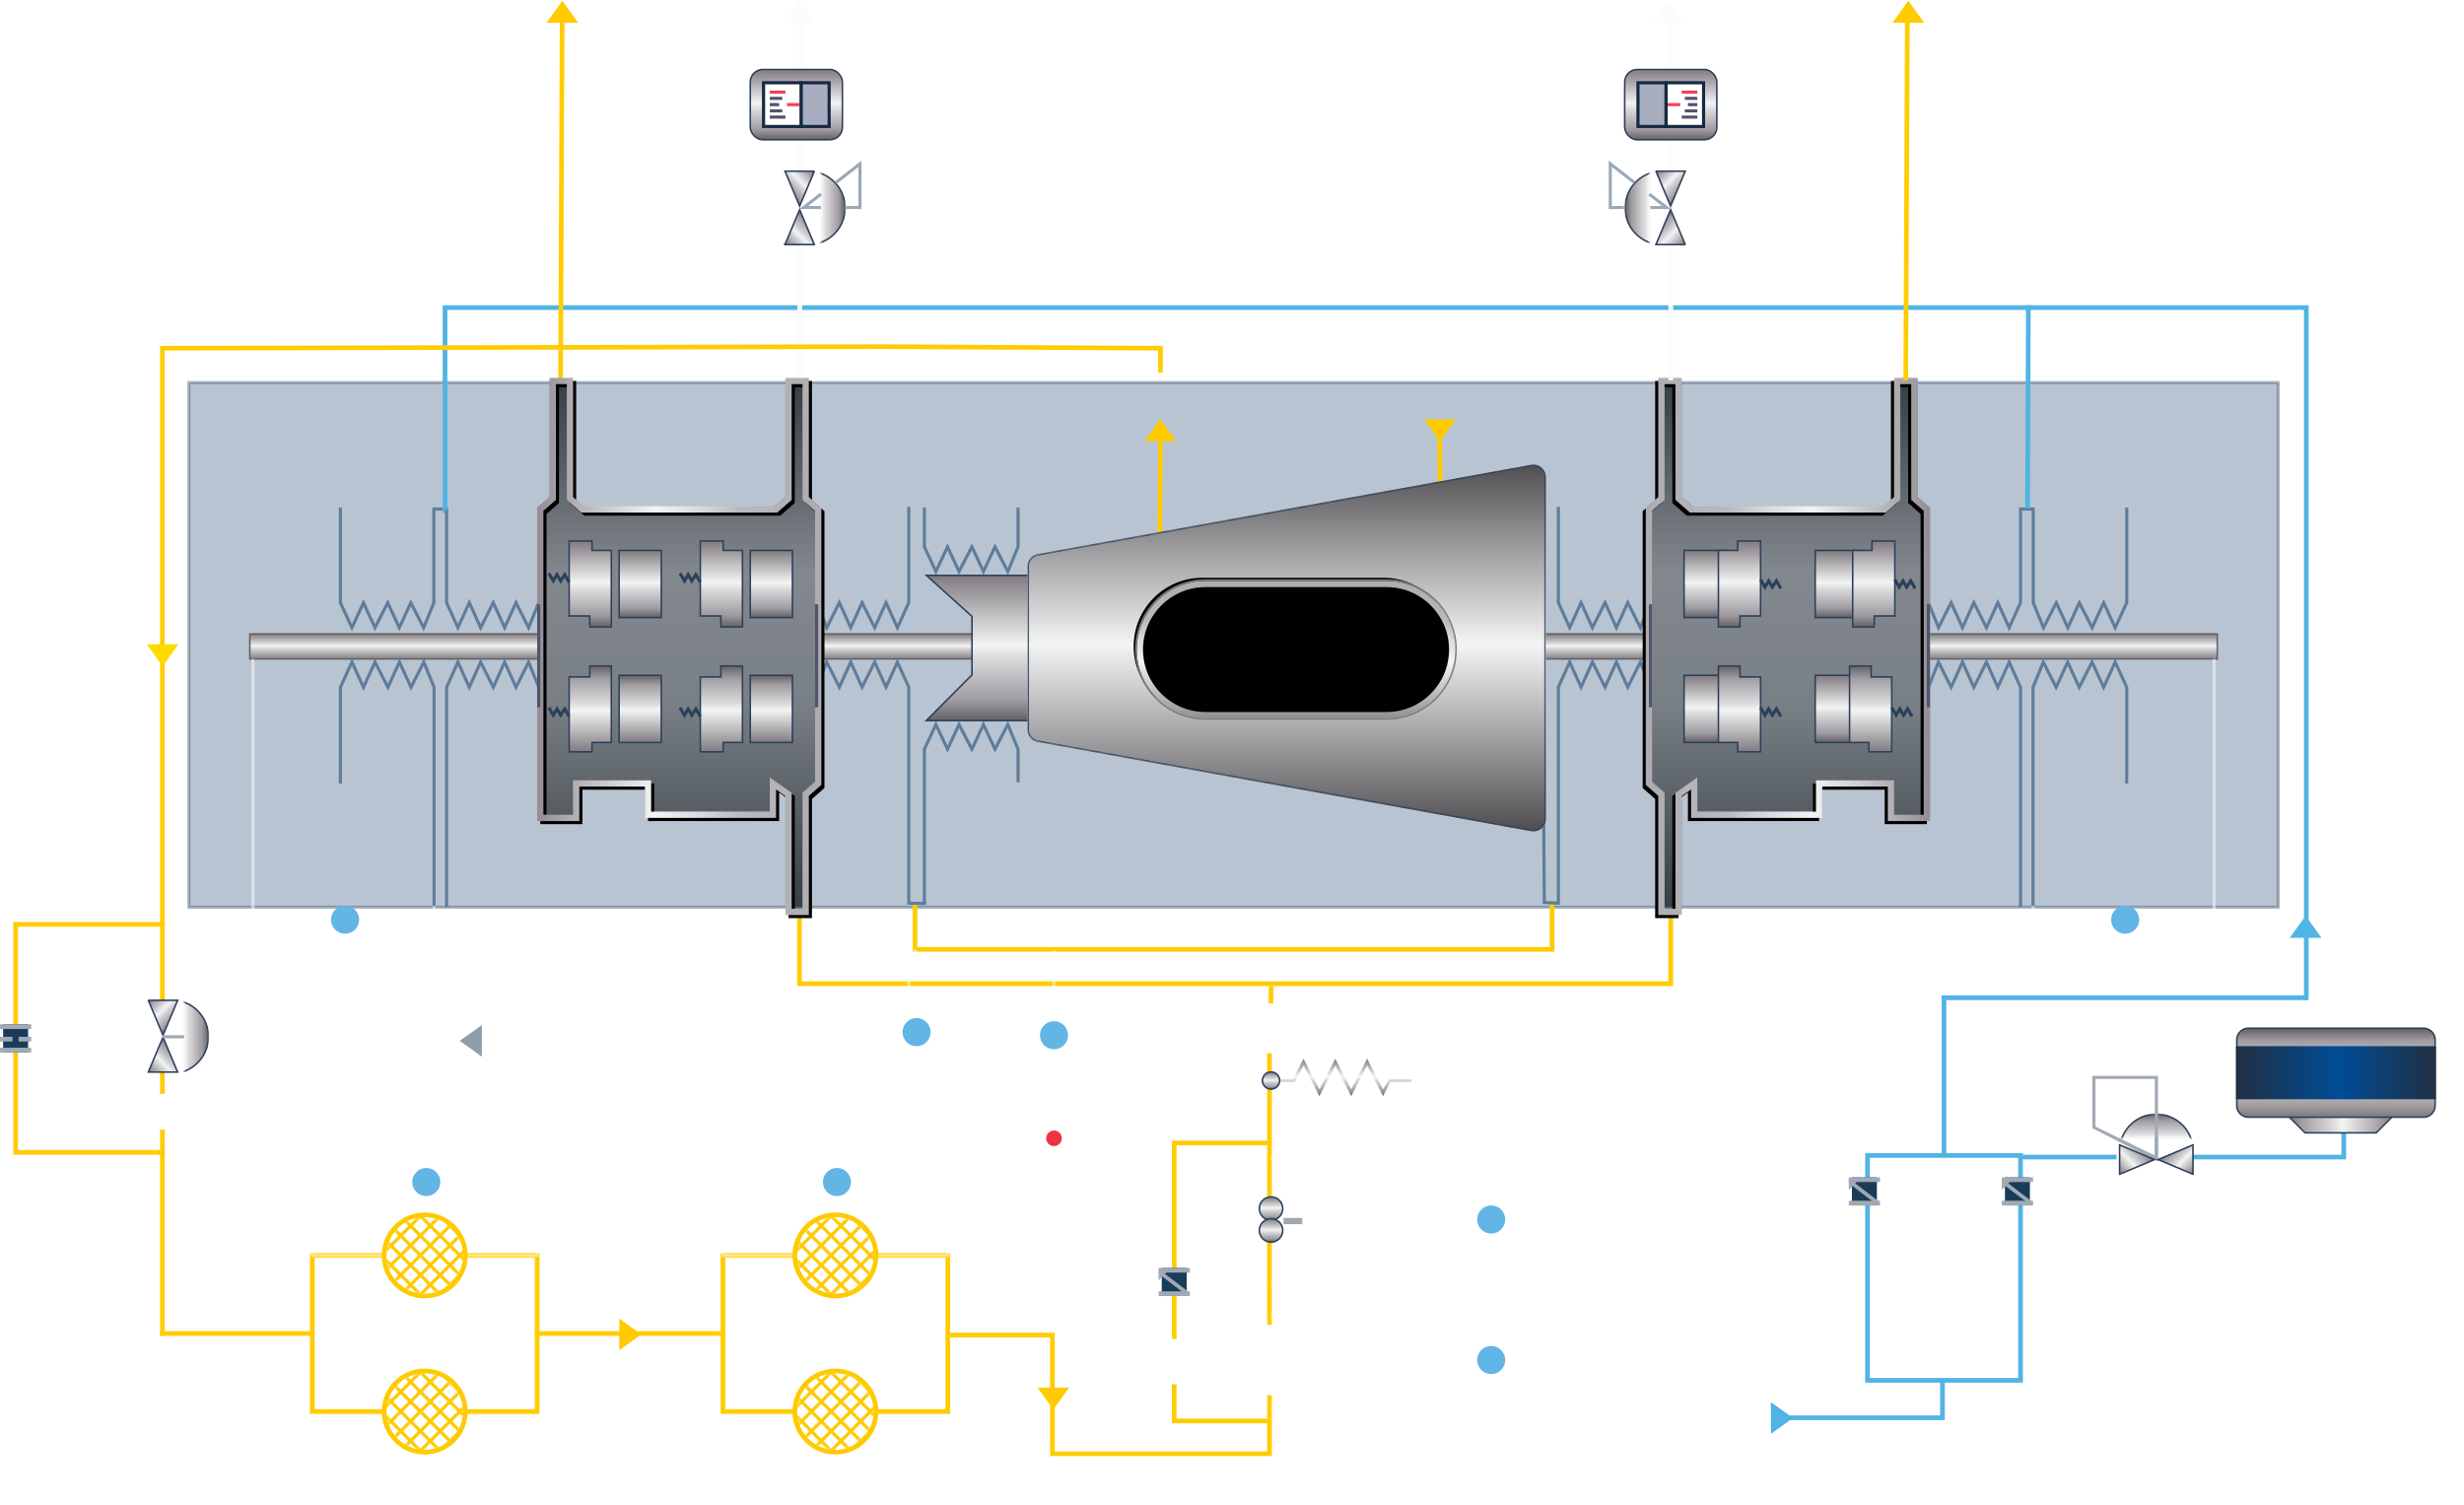 <svg width="789" height="482" xmlns="http://www.w3.org/2000/svg" xmlns:xlink="http://www.w3.org/1999/xlink"><defs><linearGradient x1="50.034%" y1="99.984%" x2="50.034%" y2="-.004%" id="a"><stop stop-color="#8B878D" offset="0%"/><stop stop-color="#9F9CA1" offset="13.66%"/><stop stop-color="#D9D8DA" offset="42.07%"/><stop stop-color="#F3F4F4" offset="51.52%"/><stop stop-color="#807B80" offset="100%"/></linearGradient><linearGradient x1="50.034%" y1="100%" x2="50.034%" y2="0%" id="c"><stop stop-color="#363D43" offset="0%"/><stop stop-color="#798085" offset="38.975%"/><stop stop-color="#82888D" offset="63.704%"/><stop stop-color="#363D43" offset="100%"/></linearGradient><linearGradient x1=".453%" y1="50.403%" x2="99.615%" y2="50.403%" id="g"><stop stop-color="#AFACB1" offset="0%"/><stop stop-color="#BAB9BC" offset="28.499%"/><stop stop-color="#D9D8DA" offset="42.07%"/><stop stop-color="#F3F4F4" offset="58.437%"/><stop stop-color="#958F95" offset="100%"/></linearGradient><linearGradient x1="50.034%" y1="99.725%" x2="50.034%" y2="-.004%" id="l"><stop stop-color="#656266" offset="0%"/><stop stop-color="#9F9CA1" offset="13.66%"/><stop stop-color="#D9D8DA" offset="42.07%"/><stop stop-color="#F3F4F4" offset="51.52%"/><stop stop-color="#807B80" offset="100%"/></linearGradient><linearGradient x1="50.034%" y1="99.725%" x2="50.034%" y2="-.004%" id="m"><stop stop-color="#656266" offset="0%"/><stop stop-color="#9F9CA1" offset="13.66%"/><stop stop-color="#D9D8DA" offset="42.07%"/><stop stop-color="#F3F4F4" offset="51.52%"/><stop stop-color="#807B80" offset="100%"/></linearGradient><linearGradient x1="50.034%" y1="99.43%" x2="50.034%" y2="-.004%" id="o"><stop stop-color="#514E52" offset="0%"/><stop stop-color="#F3F4F4" offset="50.723%"/><stop stop-color="#514E52" offset="100%"/></linearGradient><linearGradient x1="50.034%" y1="99.725%" x2="50.034%" y2="-.004%" id="q"><stop stop-color="#656266" offset="0%"/><stop stop-color="#9F9CA1" offset="13.66%"/><stop stop-color="#D9D8DA" offset="42.07%"/><stop stop-color="#F3F4F4" offset="51.52%"/><stop stop-color="#807B80" offset="100%"/></linearGradient><linearGradient x1="50.034%" y1="99.725%" x2="50.034%" y2="-.004%" id="r"><stop stop-color="#656266" offset="0%"/><stop stop-color="#9F9CA1" offset="13.66%"/><stop stop-color="#D9D8DA" offset="42.07%"/><stop stop-color="#F3F4F4" offset="51.52%"/><stop stop-color="#807B80" offset="100%"/></linearGradient><linearGradient x1="50.034%" y1="99.725%" x2="50.034%" y2="-.004%" id="s"><stop stop-color="#656266" offset="0%"/><stop stop-color="#9F9CA1" offset="13.66%"/><stop stop-color="#D9D8DA" offset="42.07%"/><stop stop-color="#F3F4F4" offset="51.52%"/><stop stop-color="#807B80" offset="100%"/></linearGradient><linearGradient x1="50.034%" y1="99.725%" x2="50.034%" y2="-.004%" id="t"><stop stop-color="#656266" offset="0%"/><stop stop-color="#9F9CA1" offset="13.66%"/><stop stop-color="#D9D8DA" offset="42.07%"/><stop stop-color="#F3F4F4" offset="51.52%"/><stop stop-color="#807B80" offset="100%"/></linearGradient><linearGradient x1="50.034%" y1="99.984%" x2="50.034%" y2="-.004%" id="u"><stop stop-color="#212F42" offset="0%"/><stop stop-color="#004C97" offset="51.52%"/><stop stop-color="#213042" offset="100%"/></linearGradient><linearGradient x1="50.034%" y1="99.984%" x2="50.034%" y2="-.004%" id="v"><stop stop-color="#8B878D" offset="0%"/><stop stop-color="#F3F4F4" offset="50.57%"/><stop stop-color="#807B80" offset="100%"/></linearGradient><linearGradient x1=".034%" y1="50%" x2="100.034%" y2="50%" id="w"><stop stop-color="#363D43" offset="0%"/><stop stop-color="#798085" offset="49.388%"/><stop stop-color="#363D43" offset="100%"/></linearGradient><linearGradient x1=".453%" y1="50.403%" x2="99.615%" y2="50.403%" id="B"><stop stop-color="#AFACB1" offset="0%"/><stop stop-color="#BAB9BC" offset="28.499%"/><stop stop-color="#D9D8DA" offset="42.07%"/><stop stop-color="#F3F4F4" offset="58.437%"/><stop stop-color="#958F95" offset="100%"/></linearGradient><linearGradient x1="50.034%" y1="99.725%" x2="50.034%" y2="-.004%" id="G"><stop stop-color="#656266" offset="0%"/><stop stop-color="#9F9CA1" offset="13.66%"/><stop stop-color="#D9D8DA" offset="42.07%"/><stop stop-color="#F3F4F4" offset="51.52%"/><stop stop-color="#807B80" offset="100%"/></linearGradient><linearGradient x1="50.034%" y1="99.725%" x2="50.034%" y2="-.004%" id="I"><stop stop-color="#656266" offset="0%"/><stop stop-color="#9F9CA1" offset="13.66%"/><stop stop-color="#D9D8DA" offset="42.07%"/><stop stop-color="#F3F4F4" offset="51.52%"/><stop stop-color="#807B80" offset="100%"/></linearGradient><linearGradient x1="50.034%" y1="99.725%" x2="50.034%" y2="-.004%" id="J"><stop stop-color="#656266" offset="0%"/><stop stop-color="#9F9CA1" offset="13.66%"/><stop stop-color="#D9D8DA" offset="42.07%"/><stop stop-color="#F3F4F4" offset="51.52%"/><stop stop-color="#807B80" offset="100%"/></linearGradient><linearGradient x1="50.034%" y1="99.725%" x2="50.034%" y2="-.004%" id="M"><stop stop-color="#656266" offset="0%"/><stop stop-color="#9F9CA1" offset="13.66%"/><stop stop-color="#D9D8DA" offset="42.07%"/><stop stop-color="#F3F4F4" offset="51.52%"/><stop stop-color="#807B80" offset="100%"/></linearGradient><path id="b" d="M4 0h5.5v37.5l4 3.5h62l4-3.5V0H85v37.5l4 3.5v98.5H77.5v-11h-23v10h-40v-10l-5 3.5v37.5H4V132l-4-3.5V41l4-3.5z"/><path id="d" d="M4 0h5.5v37.5l4 3.5h62l4-3.5V0H85v37.5l4 3.5v98.5H77.5v-11h-23v10h-40v-10l-5 3.5v37.5H4V132l-4-3.5V41l4-3.5z"/><path d="M531 121h7.5v38.157l3.376 2.963h61.248l3.376-2.963V121h7.5v38.157l4 3.51v100.246h-13.5V251.88h-21v10.03h-42v-9.106l-3 2.106V293H531v-38.157l-4-3.51v-88.666l4-3.51V121zm75.841 37.857l-.341.755v-.455l.341-.3zm-3.341 3.263l-.659.248.283-.248h.376zM533 123.006v37.061l-4 3.51v86.845l4 3.51v37.062h3.5v-37.128l7-4.915v10.953h38v-10.03h25v11.033h9.5v-97.33l-4-3.51v-37.061h-3.5v37.061l-4.624 4.058h-62.752l-4.624-4.058v-37.061H533z" id="f"/><path d="M3.289 29.406l158-28.555A4 4 0 01166 4.788v109.424a4 4 0 01-4.711 3.937l-158-28.555A4 4 0 010 85.658V33.342a4 4 0 013.289-3.936z" id="n"/><path d="M52-27c11.598 0 21 9.402 21 21v58c0 11.598-9.402 21-21 21s-21-9.402-21-21V-6c0-11.598 9.402-21 21-21z" id="x"/><path d="M52-28c-12.15 0-22 9.85-22 22v58c0 12.15 9.85 22 22 22s22-9.85 22-22V-6c0-12.15-9.85-22-22-22zm0 2c11.046 0 20 8.954 20 20v58c0 11.046-8.954 20-20 20s-20-8.954-20-20V-6c0-11.046 8.954-20 20-20z" id="A"/><path d="M176 121h7.5v38.157l3.376 2.963h61.248l3.376-2.963V121h7.5v38.157l4 3.51v100.246h-13.5V251.88h-21v10.03h-42v-9.106l-3 2.106V293H176v-38.157l-4-3.51v-88.666l4-3.51V121zm2 2.006v37.061l-4 3.51v86.845l4 3.51v37.062h3.5v-37.128l7-4.915v10.953h38v-10.03h25v11.033h9.5v-97.33l-4-3.51v-37.061h-3.5v37.061l-4.624 4.058h-62.752l-4.624-4.058v-37.061H178z" id="D"/><path id="E" d="M0 0h24v7H0z"/><path id="F" d="M0 0h24v8H0z"/><path id="K" d="M0 0h24v7H0z"/><path id="L" d="M0 0h24v8H0z"/><path id="S" d="M0 0h24v7H0z"/><path id="T" d="M0 0h24v8H0z"/><path id="V" d="M0 0h24v7H0z"/><path id="W" d="M0 0h24v8H0z"/><filter x="-11.5%" y="-4.9%" width="120.9%" height="111%" filterUnits="objectBoundingBox" id="e"><feOffset dx="-1" dy="1" in="SourceAlpha" result="shadowOffsetOuter1"/><feGaussianBlur stdDeviation="3" in="shadowOffsetOuter1" result="shadowBlurOuter1"/><feColorMatrix values="0 0 0 0 0 0 0 0 0 0 0 0 0 0 0 0 0 0 0.231 0" in="shadowBlurOuter1"/></filter><filter x="-11.9%" y="-5%" width="123.8%" height="110%" filterUnits="objectBoundingBox" id="y"><feGaussianBlur stdDeviation="4.5" in="SourceAlpha" result="shadowBlurInner1"/><feOffset dy="1" in="shadowBlurInner1" result="shadowOffsetInner1"/><feComposite in="shadowOffsetInner1" in2="SourceAlpha" operator="arithmetic" k2="-1" k3="1" result="shadowInnerInner1"/><feColorMatrix values="0 0 0 0 0 0 0 0 0 0 0 0 0 0 0 0 0 0 0.302 0" in="shadowInnerInner1"/></filter><filter x="-23.9%" y="-8.3%" width="143.2%" height="118.6%" filterUnits="objectBoundingBox" id="z"><feOffset dx="-1" dy="1" in="SourceAlpha" result="shadowOffsetOuter1"/><feGaussianBlur stdDeviation="3" in="shadowOffsetOuter1" result="shadowBlurOuter1"/><feColorMatrix values="0 0 0 0 0 0 0 0 0 0 0 0 0 0 0 0 0 0 0.231 0" in="shadowBlurOuter1"/></filter><filter x="-11.5%" y="-4.9%" width="120.9%" height="111%" filterUnits="objectBoundingBox" id="C"><feOffset dx="-1" dy="1" in="SourceAlpha" result="shadowOffsetOuter1"/><feGaussianBlur stdDeviation="3" in="shadowOffsetOuter1" result="shadowBlurOuter1"/><feColorMatrix values="0 0 0 0 0 0 0 0 0 0 0 0 0 0 0 0 0 0 0.231 0" in="shadowBlurOuter1"/></filter><circle id="h" cx="12.5" cy="12.5" r="12.5"/><circle id="j" cx="12.5" cy="12.5" r="12.5"/><circle id="O" cx="12.5" cy="12.5" r="12.5"/><circle id="Q" cx="12.5" cy="12.5" r="12.5"/></defs><g fill="none" fill-rule="evenodd"><path d="M729.5 122.5v168h-669v-168h669z" stroke="#364B65" fill="#526C91" opacity=".4"/><path stroke="#636262" stroke-width=".5" fill="url(#a)" fill-rule="nonzero" d="M80 203h630v8H80z"/><path stroke="#607C99" stroke-linecap="square" d="M109 163v30l3.69 8 3.69-8 3.69 8 4.099-8 3.69 8 3.69-8 4.099 8 3.28-8v-30H143M296 163v12.09l3.699 7.91 3.698-7.91 3.699 7.91 4.11-7.91 3.698 7.91 3.699-7.91 4.11 7.91 3.287-7.91V163M296 289v-49.09l3.699-7.91 3.698 7.91 3.699-7.91 4.11 7.91 3.698-7.91 3.699 7.91 4.11-7.91 3.287 7.91V250M109 250.39v-30.308l3.699-8.082 3.698 8.082 3.699-8.082 4.11 8.082 3.698-8.082 3.699 8.082 4.11-8.082 3.287 8.082V290"/><use fill="url(#c)" fill-rule="nonzero" xlink:href="#b" transform="translate(528 122)"/><use fill="url(#c)" fill-rule="nonzero" xlink:href="#d" transform="matrix(-1 0 0 1 262 122)"/><path stroke="#FFCC01" stroke-width="1.5" stroke-linecap="square" d="M535 292v23H256v-23"/><path stroke="#FFCC01" stroke-width="1.5" stroke-linecap="square" d="M497 290v14H293v-14"/><path stroke="#50B4E4" stroke-width="1.5" stroke-linecap="square" d="M738.5 319.5v-221h-596v65"/><path d="M405.995 366H376v62m0 16v11h30.5" stroke="#FFCC01" stroke-width="1.5" stroke-linecap="square"/><path stroke="#50B4E4" stroke-width="1.5" stroke-linecap="square" d="M647 425v17h-49v-17M622 442v12h-52M647 425v-55h-49v55M750.5 356.5v14H701m-24 0h-29.5"/><path stroke="#607C99" stroke-linecap="square" d="M143 163.798v29.16l3.637 8.042 3.637-8.042 3.637 8.042 4.041-8.042L161.59 201l3.637-8.042 4.041 8.042 3.233-8.042v-30.16l4-3.482V122h5.5v37.316l4 3.482h31M143 290v-69.918l3.637-8.082 3.637 8.082 3.637-8.082 4.041 8.082L161.59 212l3.637 8.082 4.041-8.082 3.233 8.082V261.5H184v-11.11l23 .11v10"/><path stroke="#607C99" stroke-linecap="square" d="M291 162.798v30.16L287.363 201l-3.637-8.042-3.637 8.042-4.041-8.042L272.41 201l-3.637-8.042-4.041 8.042-3.233-8.042v-30.16l-4-3.482V122H252v37.316l-4 3.482h-31M296 289.31l-5-.108v-69.16L287.363 212l-3.637 8.042-3.637-8.042-4.041 8.042L272.41 212l-3.637 8.042-4.041-8.042-3.233 8.042v30.16l-4 3.482V291H252v-37.316l-5-3.373v9.841h-40M681 163v30l-3.69 8-3.69-8-3.69 8-4.099-8-3.69 8-3.69-8-4.099 8-3.28-8v-30H647M681 250.39v-30.308L677.301 212l-3.698 8.082-3.699-8.082-4.11 8.082-3.698-8.082-3.699 8.082-4.11-8.082-3.287 8.082V290M647 163.798v29.16L643.363 201l-3.637-8.042-3.637 8.042-4.041-8.042L628.41 201l-3.637-8.042-4.041 8.042-3.233-8.042v-30.16l-4-3.482V122H608v37.316l-4 3.482h-31M647 290v-69.918L643.363 212l-3.637 8.082-3.637-8.082-4.041 8.082L628.41 212l-3.637 8.082-4.041-8.082-3.233 8.082V261.5H606v-11.11l-23 .11v10"/><path stroke="#607C99" stroke-linecap="square" d="M499 162.798v30.16l3.637 8.042 3.637-8.042 3.637 8.042 4.041-8.042L517.59 201l3.637-8.042 4.041 8.042 3.233-8.042v-30.16l4-3.482V122h5.5v37.316l4 3.482h31M494 220.5l.5 68.5 4.5.202v-69.16l3.637-8.042 3.637 8.042 3.637-8.042 4.041 8.042L517.59 212l3.637 8.042 4.041-8.042 3.233 8.042v30.16l4 3.482V291h5.5v-37.316l5-3.373v9.841h40"/><g fill-rule="nonzero"><use fill="#000" filter="url(#e)" xlink:href="#f"/><use fill="url(#g)" xlink:href="#f"/></g><g transform="translate(231 374)"><path d="M.5 41V28h72v13m0-6v43H.5V35" stroke="#FFCC01" stroke-width="1.5" stroke-linecap="square"/><path stroke="#FFF" opacity=".5" d="M.5 4h72v24H.5z"/><g transform="translate(23.5 15)"><g transform="translate(.525 .525)"><mask id="i" fill="#fff"><use xlink:href="#h"/></mask><use fill="#FFF" xlink:href="#h"/><g mask="url(#i)" fill="#FFCB00"><path d="M35.71-31.65l.743.742-87.61 87.611-.743-.742L35.71-31.65zm6.138 0l.742.742-87.61 87.611-.743-.742 87.61-87.611zm6.3 0l.742.742-87.61 87.611-.743-.742 87.61-87.611zm6.3 0l.742.742-87.61 87.611-.743-.742 87.61-87.611zm6.3 0l.742.742-87.61 87.611-.743-.742 87.61-87.611zm6.3 0l.742.742-87.61 87.611-.743-.742 87.61-87.611zm6.3 0l.742.742-87.61 87.611-.743-.742 87.61-87.611zm6.3 0l.742.742-87.61 87.611-.743-.742 87.61-87.611zm6.3 0l.742.742L-.92 56.703l-.743-.742 87.61-87.611z"/><path d="M-.92-31.65l-.743.742 87.61 87.611.743-.742L-.92-31.65zm-6.138 0l-.742.742 87.61 87.611.743-.742-87.61-87.611zm-6.3 0l-.742.742 87.61 87.611.743-.742-87.61-87.611zm-6.3 0l-.742.742 87.61 87.611.743-.742-87.61-87.611zm-6.3 0l-.742.742 87.61 87.611.743-.742-87.61-87.611zm-6.3 0l-.742.742 87.61 87.611.743-.742-87.61-87.611zm-6.3 0l-.742.742 87.61 87.611.743-.742-87.61-87.611zm-6.3 0l-.742.742 87.61 87.611.743-.742-87.61-87.611zm-6.3 0l-.742.742 87.61 87.611.743-.742-87.61-87.611z"/></g></g><circle stroke="#FFCA00" stroke-width="1.5" cx="13" cy="13" r="13"/></g><g transform="translate(23.5 65)"><g transform="translate(.525 .525)"><mask id="k" fill="#fff"><use xlink:href="#j"/></mask><use fill="#FFF" xlink:href="#j"/><g mask="url(#k)" fill="#FFCB00"><path d="M35.71-31.65l.743.742-87.61 87.611-.743-.742L35.71-31.65zm6.138 0l.742.742-87.61 87.611-.743-.742 87.61-87.611zm6.3 0l.742.742-87.61 87.611-.743-.742 87.61-87.611zm6.3 0l.742.742-87.61 87.611-.743-.742 87.61-87.611zm6.3 0l.742.742-87.61 87.611-.743-.742 87.61-87.611zm6.3 0l.742.742-87.61 87.611-.743-.742 87.61-87.611zm6.3 0l.742.742-87.61 87.611-.743-.742 87.61-87.611zm6.3 0l.742.742-87.61 87.611-.743-.742 87.61-87.611zm6.3 0l.742.742L-.92 56.703l-.743-.742 87.61-87.611z"/><path d="M-.92-31.65l-.743.742 87.61 87.611.743-.742L-.92-31.65zm-6.138 0l-.742.742 87.61 87.611.743-.742-87.61-87.611zm-6.3 0l-.742.742 87.61 87.611.743-.742-87.61-87.611zm-6.3 0l-.742.742 87.61 87.611.743-.742-87.61-87.611zm-6.3 0l-.742.742 87.61 87.611.743-.742-87.61-87.611zm-6.3 0l-.742.742 87.61 87.611.743-.742-87.61-87.611zm-6.3 0l-.742.742 87.61 87.611.743-.742-87.61-87.611zm-6.3 0l-.742.742 87.61 87.611.743-.742-87.61-87.611zm-6.3 0l-.742.742 87.61 87.611.743-.742-87.61-87.611z"/></g></g><circle stroke="#FFCA00" stroke-width="1.5" cx="13" cy="13" r="13"/></g><circle fill="#62B5E5" transform="rotate(-90 37 4.5)" cx="37" cy="4.5" r="4.5"/></g><path d="M256 122l.186-42.49m.112-25.48L256.5 8" stroke="#FCFCFC" stroke-width="1.5" stroke-linecap="square"/><path stroke="#FFCC01" stroke-width="1.5" stroke-linecap="square" d="M179.5 122L180 8M610.25 121l.5-113M371.375 170.873l.25-31.328m-.03-20.972l.03-7.072-88.896-.501L52 111.5v213m0 16v9m0 13V427M461.25 171l-.25-32.278"/><path stroke="#50B4E4" stroke-width="1.5" stroke-linecap="square" d="M649.25 162l.25-63.5"/><g transform="translate(240 22)"><rect stroke="#2C405A" stroke-width=".5" fill="url(#l)" fill-rule="nonzero" x=".25" y=".25" width="29.5" height="22.5" rx="4"/><path stroke="#162842" fill="#A8AEC0" d="M25.5 4.5h-9v14h9z"/><path stroke="#162842" fill="#FFF" d="M16.5 4.5h-12v14h12z"/><g fill-rule="nonzero"><path fill="#50556B" d="M9.5 11v1h-3v-1z"/><path fill="#F04450" d="M16 11v1h-4v-1z"/><path fill="#50556B" d="M10.5 9v1h-4V9z"/><path fill="#F04450" d="M11.5 7v1h-5V7z"/><path fill="#50556B" d="M10.5 13v1h-4v-1zM11.5 15v1h-5v-1z"/></g></g><path d="M407.026 316.5l-.052 4.087M406.5 338v85.5m0 24v6m0 2v10H337v-38h-33M99 427H52m178 0h-58" stroke="#FFCC01" stroke-width="1.5" stroke-linecap="square"/><path fill="#FFCB00" d="M185.142 7.293H175l5.071-7.071z"/><path fill="#FCFCFC" d="M261.142 7.293H251l5.071-7.071zM539.364 7.293h-10.142l5.07-7.071z"/><path fill="#FFCB00" d="M616.142 7.293H606l5.071-7.071zM376.642 141.293H366.5l5.071-7.071zM466.142 134.293H456l5.071 7.071z"/><path fill="#FFDA00" d="M57.142 206.293H47l5.071 7.071z"/><path fill="#FFCB00" d="M332.222 444.293h10.142l-5.071 7.071zM198.293 432.364v-10.142l7.071 5.07z"/><path fill="#50B4E4" d="M743.364 300.293h-10.142l5.07-7.071zM567.071 459.142V449l7.071 5.071z"/><path d="M330.75 184.25v46.5h-34.146l14.646-14.646v-18.715l-14.599-13.139h34.099z" stroke="#2C405A" stroke-width=".5" fill="url(#m)" fill-rule="nonzero"/><g transform="translate(329 148)"><mask id="p" fill="#fff"><use xlink:href="#n"/></mask><use fill="url(#o)" fill-rule="nonzero" xlink:href="#n"/><path d="M165.936 4.076a4 4 0 01.064.712v109.424a4 4 0 01-4.711 3.937l-158-28.555A4 4 0 010 85.658V33.342a4 4 0 013.289-3.936l158-28.555a4 4 0 014.647 3.225zm-.492.09a3.5 3.5 0 00-3.877-2.852l-.19.03-158 28.554a3.5 3.5 0 00-2.872 3.257l-.005.187v52.316a3.5 3.5 0 002.694 3.406l.184.038 158 28.555a3.5 3.5 0 004.117-3.253l.005-.192V4.788a3.5 3.5 0 00-.025-.416l-.03-.207z" fill="#2C405A" fill-rule="nonzero" mask="url(#p)"/></g><path d="M211.75 176.25v21.5h-13.5v-21.5h13.5z" stroke="#2C405A" stroke-width=".5" fill="url(#q)" fill-rule="nonzero"/><path d="M552.75 176.25v21.5h-13.5v-21.5h13.5z" stroke="#2C405A" stroke-width=".5" fill="url(#q)" fill-rule="nonzero" transform="matrix(-1 0 0 1 1092 0)"/><path d="M211.75 216.25v21.5h-13.5v-21.5h13.5z" stroke="#2C405A" stroke-width=".5" fill="url(#q)" fill-rule="nonzero" transform="matrix(1 0 0 -1 0 454)"/><path d="M253.75 176.25v21.5h-13.5v-21.5h13.5z" stroke="#2C405A" stroke-width=".5" fill="url(#q)" fill-rule="nonzero"/><path d="M594.75 176.25v21.5h-13.5v-21.5h13.5z" stroke="#2C405A" stroke-width=".5" fill="url(#q)" fill-rule="nonzero" transform="matrix(-1 0 0 1 1176 0)"/><path d="M253.75 216.25v21.5h-13.5v-21.5h13.5z" stroke="#2C405A" stroke-width=".5" fill="url(#q)" fill-rule="nonzero" transform="matrix(1 0 0 -1 0 454)"/><path d="M189.574 173.25v3h6.176v24.5h-6.912v-3.5h-6.588v-24h7.324z" stroke="#2C405A" stroke-width=".5" fill="url(#r)" fill-rule="nonzero"/><path d="M557.574 173.25v3h6.176v24.5h-6.912v-3.5h-6.588v-24h7.324z" stroke="#2C405A" stroke-width=".5" fill="url(#r)" fill-rule="nonzero" transform="matrix(-1 0 0 1 1114 0)"/><path d="M189.574 213.25v3h6.176v24.5h-6.912v-3.5h-6.588v-24h7.324z" stroke="#2C405A" stroke-width=".5" fill="url(#r)" fill-rule="nonzero" transform="matrix(1 0 0 -1 0 454)"/><path d="M231.574 173.25v3h6.176v24.5h-6.912v-3.5h-6.588v-24h7.324z" stroke="#2C405A" stroke-width=".5" fill="url(#r)" fill-rule="nonzero"/><path d="M600.574 173.25v3h6.176v24.5h-6.912v-3.5h-6.588v-24h7.324z" stroke="#2C405A" stroke-width=".5" fill="url(#r)" fill-rule="nonzero" transform="matrix(-1 0 0 1 1200 0)"/><path d="M231.574 213.25v3h6.176v24.5h-6.912v-3.5h-6.588v-24h7.324z" stroke="#2C405A" stroke-width=".5" fill="url(#r)" fill-rule="nonzero" transform="matrix(1 0 0 -1 0 454)"/><path d="M540 324h248v157H540V324z" stroke="#FFF" opacity=".2" stroke-dasharray="2"/><path fill="#193D59" d="M593 377h8v9h-8z"/><path fill="#A1A9B4" d="M592 377h10v1.5h-10zM592 384.5h10v1.5h-10z"/><path d="M592.696 379.397l.607-.795 8.365 6.383.157.135-.629.777-8.5-6.5zm.804-.897l8.5 6.5-.5.5-.325.38-.136-.118-8.342-6.364.803-.898z" fill="#A1A9B4" fill-rule="nonzero"/><path fill="#A1A9B4" d="M592 378h3l-3 3z"/><path fill="#193D59" d="M372 406h8v9h-8z"/><path fill="#A1A9B4" d="M371 406h10v1.5h-10zM371 413.5h10v1.5h-10z"/><path d="M371.696 408.397l.607-.795 8.365 6.383.157.135-.629.777-8.5-6.5zm.804-.897l8.5 6.5-.5.5-.325.38-.136-.118-8.342-6.364.803-.898z" fill="#A1A9B4" fill-rule="nonzero"/><path fill="#A1A9B4" d="M371 407h3l-3 3z"/><path fill="#193D59" d="M642 377h8v9h-8z"/><path fill="#A1A9B4" d="M641 377h10v1.5h-10zM641 384.5h10v1.5h-10z"/><path d="M641.696 379.397l.607-.795 8.365 6.383.157.135-.629.777-8.5-6.5zm.804-.897l8.5 6.5-.5.5-.325.38-.136-.118-8.342-6.364.803-.898z" fill="#A1A9B4" fill-rule="nonzero"/><path fill="#A1A9B4" d="M641 378h3l-3 3z"/><g fill-rule="nonzero"><path d="M36.75 12.604v35.792l-6.5-6.5V19.104l6.5-6.5z" stroke="#2C405A" stroke-width=".5" fill="url(#s)" transform="matrix(0 -1 -1 0 780 393)"/><path d="M60 .25c1.036 0 1.973.42 2.652 1.098A3.738 3.738 0 0163.75 4h0v21c0 1.036-.42 1.973-1.098 2.652A3.738 3.738 0 0160 28.75h0H4a3.738 3.738 0 01-2.652-1.098A3.738 3.738 0 01.25 25h0V4c0-1.036.42-1.973 1.098-2.652A3.738 3.738 0 014 .25h0z" stroke="#2C405A" stroke-width=".5" fill="url(#t)" transform="rotate(-180 390 179)"/><path fill="url(#u)" transform="rotate(90 225.5 537)" d="M23.5-17.5h17v64h-17z"/></g><g transform="translate(363 185)" fill-rule="nonzero"><rect stroke="#636262" stroke-width=".5" fill="url(#v)" x="2" y="2" width="100" height="41" rx="20.5"/><g transform="rotate(90 52 23)"><use fill="url(#w)" xlink:href="#x"/><use fill="#000" filter="url(#y)" xlink:href="#x"/></g><g transform="rotate(90 52 23)"><use fill="#000" filter="url(#z)" xlink:href="#A"/><use fill="url(#B)" xlink:href="#A"/></g><path d="M103.5 23c0 12.302-9.873 22.298-22.128 22.497L81 45.5H23C10.574 45.5.5 35.426.5 23 .5 10.698 10.373.702 22.628.503L23 .5h58c12.426 0 22.5 10.074 22.5 22.5zm-.5 0c0-12.029-9.654-21.803-21.636-21.997L81 1H23l-.364.003C10.774 1.195 1.193 10.777 1.003 22.64L1 23l.003.364c.192 11.862 9.774 21.443 21.637 21.633L23 45h58l.364-.003C93.346 44.803 103 35.03 103 23z" fill="#7F7F7F"/></g><path stroke="#2C405A" stroke-linecap="square" d="M176 184l1.174 2 1.174-2 1.174 2 1.304-2 1.174 2M176 227l1.174 2 1.174-2 1.174 2 1.304-2 1.174 2M218 184l1.174 2 1.174-2 1.174 2 1.304-2 1.174 2M564 186l1.174 2 1.174-2 1.174 2 1.304-2 1.174 2M607 186l1.174 2 1.174-2 1.174 2 1.304-2 1.174 2M218 227l1.174 2 1.174-2 1.174 2 1.304-2 1.174 2"/><path d="M552.75 216.25v21.5h-13.5v-21.5h13.5z" stroke="#2C405A" stroke-width=".5" fill="url(#q)" fill-rule="nonzero" transform="matrix(-1 0 0 1 1092 0)"/><path d="M557.574 213.25v3h6.176v24.5h-6.912v-3.5h-6.588v-24h7.324z" stroke="#2C405A" stroke-width=".5" fill="url(#r)" fill-rule="nonzero" transform="rotate(180 557 227)"/><path d="M594.75 216.25v21.5h-13.5v-21.5h13.5z" stroke="#2C405A" stroke-width=".5" fill="url(#q)" fill-rule="nonzero" transform="matrix(-1 0 0 1 1176 0)"/><path d="M599.574 213.25v3h6.176v24.5h-6.912v-3.5h-6.588v-24h7.324z" stroke="#2C405A" stroke-width=".5" fill="url(#r)" fill-rule="nonzero" transform="rotate(180 599 227)"/><path stroke="#2C405A" stroke-linecap="square" d="M606 227l1.174 2 1.174-2 1.174 2 1.304-2 1.174 2M564 227l1.174 2 1.174-2 1.174 2 1.304-2 1.174 2"/><g fill-rule="nonzero" transform="matrix(-1 0 0 1 435 0)"><use fill="#000" filter="url(#C)" xlink:href="#D"/><use fill="url(#g)" xlink:href="#D"/></g><path stroke="#4F556D" stroke-linecap="square" d="M172.5 194v32M261.5 194v32M528.5 194v32M617.5 194v32"/><path d="M535 121V79.316m0-25.614V8" stroke="#FCFCFC" stroke-width="1.5" stroke-linecap="square"/><path stroke="#50B4E4" stroke-width="1.5" stroke-linecap="square" d="M622.5 369.5v-50"/><g transform="translate(520 22)"><rect stroke="#2C405A" stroke-width=".5" fill="url(#l)" fill-rule="nonzero" x=".25" y=".25" width="29.5" height="22.5" rx="4"/><path stroke="#162842" fill="#A8AEC0" d="M4.5 4.5h9v14h-9z"/><path stroke="#162842" fill="#FFF" d="M13.5 4.5h12v14h-12z"/><g fill-rule="nonzero"><path fill="#50556B" d="M20.5 11v1h3v-1z"/><path fill="#F04450" d="M14 11v1h4v-1z"/><path fill="#50556B" d="M19.5 9v1h4V9z"/><path fill="#F04450" d="M18.5 7v1h5V7z"/><path fill="#50556B" d="M19.5 13v1h4v-1zM18.5 15v1h5v-1z"/></g></g><path stroke="#FFF" opacity=".5" stroke-dasharray="2" d="M73 333h143"/><path d="M407 371h70v40.5m0 0l-70-.008M407 421h70v30h-70" stroke="#FFF" opacity=".5"/><g transform="matrix(0 1 1 0 333 304)"><path d="M.5 4.5h36m13 0H58" stroke="#FFF" opacity=".5"/><circle fill="#62B5E5" transform="rotate(-90 27.5 4.5)" cx="27.5" cy="4.5" r="4.5"/><circle fill="#EF3340" transform="rotate(-90 60.5 4.5)" cx="60.5" cy="4.5" r="2.5"/></g><path d="M306 316v23h-13v-20c-1.333-1.47-2-2.803-2-4s.667-2.363 2-3.5V304" stroke="#FFF" opacity=".5"/><circle fill="#62B5E5" transform="rotate(-90 477.5 390.5)" cx="477.5" cy="390.5" r="4.5"/><circle fill="#62B5E5" transform="rotate(-90 477.5 435.5)" cx="477.5" cy="435.5" r="4.5"/><circle fill="#62B5E5" transform="rotate(-90 293.5 330.5)" cx="293.5" cy="330.5" r="4.5"/><g transform="matrix(0 1 1 0 58.99 319.99)"><mask id="H" fill="#fff"><use xlink:href="#F"/></mask><path d="M23.426-6.75c.212.882.324 1.803.324 2.75 0 3.245-1.315 6.182-3.441 8.308A11.713 11.713 0 0112 7.75a11.713 11.713 0 01-8.309-3.442A11.713 11.713 0 01.25-4c0-.947.112-1.868.324-2.75h0z" stroke="#2C405A" stroke-width=".5" fill="url(#G)" fill-rule="nonzero" mask="url(#H)"/></g><path d="M24.529 3.073l6.64 6.64-11.223 4.582 4.583-11.222z" stroke="#2C405A" stroke-width=".5" fill="url(#I)" fill-rule="nonzero" transform="scale(1 -1) rotate(-45 -382.097 -197.837)"/><path d="M8.039 3.073l6.64 6.64-11.223 4.582L8.04 3.073z" stroke="#2C405A" stroke-width=".5" fill="url(#I)" fill-rule="nonzero" transform="rotate(-45 410.708 114.063)"/><path fill="#A1A9B4" d="M52 331.49h7v1h-7z"/><path fill="#8C9EAC" d="M154.293 338.364v-10.142l-7.071 5.07z"/><g transform="translate(404 339)" fill-rule="nonzero"><path d="M33.769 0l5.092 9.817 2.059-3.326H48v1l-6.799-.001-2.34 4.51-5.092-9.817L28.676 12l-5.093-9.817L18.491 12l-5.093-9.817-2.599 5.01-.06-.029-.164.327H4v-1l6.03-.001L13.398 0l5.093 9.817L23.583 0l5.093 9.817L33.769 0z" fill="url(#J)"/><circle stroke="#2C405A" stroke-width=".5" fill="url(#I)" cx="3" cy="7" r="2.75"/></g><g transform="matrix(1 0 0 -1 678.49 364.51)"><mask id="N" fill="#fff"><use xlink:href="#L"/></mask><path d="M23.426-6.75c.212.882.324 1.803.324 2.75 0 3.245-1.315 6.182-3.441 8.308A11.713 11.713 0 0112 7.75a11.713 11.713 0 01-8.309-3.442A11.713 11.713 0 01.25-4c0-.947.112-1.868.324-2.75h0z" stroke="#2C405A" stroke-width=".5" fill="url(#M)" fill-rule="nonzero" mask="url(#N)"/></g><path fill="#A1A9B4" d="M690 345.5h-19v15.25l19 9.25v-21h1v23l-21-10.75V344.5h21v4.5h-1z"/><path d="M27.95 3.073l6.639 6.64-11.222 4.582 4.582-11.222z" stroke="#2C405A" stroke-width=".5" fill="url(#I)" fill-rule="nonzero" transform="scale(1 -1) rotate(45 822.672 627.452)"/><path d="M10.95 3.073l6.639 6.64-11.222 4.582 4.582-11.222z" stroke="#2C405A" stroke-width=".5" fill="url(#I)" fill-rule="nonzero" transform="rotate(-135 422.072 51.238)"/><path fill="#9AA9B7" fill-rule="nonzero" d="M689.99 371.01v-7h1v7z"/><path stroke="#50B4E4" stroke-width="1.5" stroke-linecap="square" d="M622.5 319.5H738"/><path stroke="#FFF" opacity=".5" d="M709 211v84h-58v-5M81 211v84h58v-5"/><circle fill="#62B5E5" transform="rotate(-90 680.5 294.5)" cx="680.5" cy="294.5" r="4.5"/><circle fill="#62B5E5" transform="matrix(0 -1 -1 0 405 405)" cx="110.5" cy="294.5" r="4.5"/><g transform="translate(100 374)"><path d="M0 41V28h72v13m0-2v39H0V39" stroke="#FFCC01" stroke-width="1.5" stroke-linecap="square"/><path stroke="#FFF" opacity=".5" d="M0 4h72v24H0z"/><g transform="translate(23 15)"><g transform="translate(.525 .525)"><mask id="P" fill="#fff"><use xlink:href="#O"/></mask><use fill="#FFF" xlink:href="#O"/><g mask="url(#P)" fill="#FFCB00"><path d="M35.71-31.65l.743.742-87.61 87.611-.743-.742L35.71-31.65zm6.138 0l.742.742-87.61 87.611-.743-.742 87.61-87.611zm6.3 0l.742.742-87.61 87.611-.743-.742 87.61-87.611zm6.3 0l.742.742-87.61 87.611-.743-.742 87.61-87.611zm6.3 0l.742.742-87.61 87.611-.743-.742 87.61-87.611zm6.3 0l.742.742-87.61 87.611-.743-.742 87.61-87.611zm6.3 0l.742.742-87.61 87.611-.743-.742 87.61-87.611zm6.3 0l.742.742-87.61 87.611-.743-.742 87.61-87.611zm6.3 0l.742.742L-.92 56.703l-.743-.742 87.61-87.611z"/><path d="M-.92-31.65l-.743.742 87.61 87.611.743-.742L-.92-31.65zm-6.138 0l-.742.742 87.61 87.611.743-.742-87.61-87.611zm-6.3 0l-.742.742 87.61 87.611.743-.742-87.61-87.611zm-6.3 0l-.742.742 87.61 87.611.743-.742-87.61-87.611zm-6.3 0l-.742.742 87.61 87.611.743-.742-87.61-87.611zm-6.3 0l-.742.742 87.61 87.611.743-.742-87.61-87.611zm-6.3 0l-.742.742 87.61 87.611.743-.742-87.61-87.611zm-6.3 0l-.742.742 87.61 87.611.743-.742-87.61-87.611zm-6.3 0l-.742.742 87.61 87.611.743-.742-87.61-87.611z"/></g></g><circle stroke="#FFCA00" stroke-width="1.5" cx="13" cy="13" r="13"/></g><g transform="translate(23 65)"><g transform="translate(.525 .525)"><mask id="R" fill="#fff"><use xlink:href="#Q"/></mask><use fill="#FFF" xlink:href="#Q"/><g mask="url(#R)" fill="#FFCB00"><path d="M35.71-31.65l.743.742-87.61 87.611-.743-.742L35.71-31.65zm6.138 0l.742.742-87.61 87.611-.743-.742 87.61-87.611zm6.3 0l.742.742-87.61 87.611-.743-.742 87.61-87.611zm6.3 0l.742.742-87.61 87.611-.743-.742 87.61-87.611zm6.3 0l.742.742-87.61 87.611-.743-.742 87.61-87.611zm6.3 0l.742.742-87.61 87.611-.743-.742 87.61-87.611zm6.3 0l.742.742-87.61 87.611-.743-.742 87.61-87.611zm6.3 0l.742.742-87.61 87.611-.743-.742 87.61-87.611zm6.3 0l.742.742L-.92 56.703l-.743-.742 87.61-87.611z"/><path d="M-.92-31.65l-.743.742 87.61 87.611.743-.742L-.92-31.65zm-6.138 0l-.742.742 87.61 87.611.743-.742-87.61-87.611zm-6.3 0l-.742.742 87.61 87.611.743-.742-87.61-87.611zm-6.3 0l-.742.742 87.61 87.611.743-.742-87.61-87.611zm-6.3 0l-.742.742 87.61 87.611.743-.742-87.61-87.611zm-6.3 0l-.742.742 87.61 87.611.743-.742-87.61-87.611zm-6.3 0l-.742.742 87.61 87.611.743-.742-87.61-87.611zm-6.3 0l-.742.742 87.61 87.611.743-.742-87.61-87.611zm-6.3 0l-.742.742 87.61 87.611.743-.742-87.61-87.611z"/></g></g><circle stroke="#FFCA00" stroke-width="1.5" cx="13" cy="13" r="13"/></g><circle fill="#62B5E5" transform="rotate(-90 36.5 4.5)" cx="36.5" cy="4.5" r="4.5"/></g><g><path d="M8.039 20.443l6.64 6.64-11.223 4.582L8.04 20.443z" stroke="#2C405A" stroke-width=".5" fill="url(#I)" fill-rule="nonzero" transform="scale(1 -1) rotate(-45 10.496 -322.655)"/><path d="M8.039 3.443l6.64 6.64-11.223 4.582L8.04 3.443z" stroke="#2C405A" stroke-width=".5" fill="url(#I)" fill-rule="nonzero" transform="scale(-1 1) rotate(-45 -64.352 353.59)"/><g transform="matrix(0 1 1 0 262.86 54.58)"><mask id="U" fill="#fff"><use xlink:href="#T"/></mask><path d="M23.426-6.75c.212.882.324 1.803.324 2.75 0 3.245-1.315 6.182-3.441 8.308A11.713 11.713 0 0112 7.75a11.713 11.713 0 01-8.309-3.442A11.713 11.713 0 01.25-4c0-.947.112-1.868.324-2.75h0z" stroke="#2C405A" stroke-width=".5" fill="url(#M)" fill-rule="nonzero" mask="url(#U)"/></g><path d="M267.574 58.516l7.796-6.064v14h-4.5m-8 0h-5.5l5.523-4.295" stroke="#9AA9B7"/></g><g><path d="M8.039 20.443l6.64 6.64-11.223 4.582L8.04 20.443z" stroke="#2C405A" stroke-width=".5" fill="url(#I)" fill-rule="nonzero" transform="rotate(135 261.852 159.474)"/><path d="M8.039 3.443l6.64 6.64-11.223 4.582L8.04 3.443z" stroke="#2C405A" stroke-width=".5" fill="url(#I)" fill-rule="nonzero" transform="rotate(-45 331.148 -601.231)"/><g transform="rotate(90 236.78 291.36)"><mask id="X" fill="#fff"><use xlink:href="#W"/></mask><path d="M23.426-6.75c.212.882.324 1.803.324 2.75 0 3.245-1.315 6.182-3.441 8.308A11.713 11.713 0 0112 7.75a11.713 11.713 0 01-8.309-3.442A11.713 11.713 0 01.25-4c0-.947.112-1.868.324-2.75h0z" stroke="#2C405A" stroke-width=".5" fill="url(#M)" fill-rule="nonzero" mask="url(#X)"/></g><path d="M523.426 58.516l-7.796-6.064v14H520m8.5 0h5.13l-5.523-4.295" stroke="#9AA9B7"/></g><path fill="#FFF" fill-rule="nonzero" opacity=".9" d="M293.223 341v-1.869H295v-1.262h-1.777V336h-1.446v1.869H290v1.262h1.777V341zM121.223 297v-1.869H123v-1.262h-1.777V292h-1.446v1.869H118v1.262h1.777V297zM125.223 380.5v-1.869H127v-1.262h-1.777V375.5h-1.446v1.869H122v1.262h1.777v1.869zM257.223 380.5v-1.869H259v-1.262h-1.777V375.5h-1.446v1.869H254v1.262h1.777v1.869zM671.223 297v-1.869H673v-1.262h-1.777V292h-1.446v1.869H668v1.262h1.777V297zM477.723 383v-1.869h1.777v-1.262h-1.777V378h-1.446v1.869H474.5v1.262h1.777V383zM477.723 448v-1.869h1.777v-1.262h-1.777V443h-1.446v1.869H474.5v1.262h1.777V448z"/><path stroke="#FFCC01" stroke-width="1.5" stroke-linecap="square" d="M52 369H5v-73h47"/><g><path fill="#193D59" d="M1 328h8v9H1z"/><path fill="#A1A9B4" d="M0 328h10v1.5H0zM0 335.5h10v1.5H0zM0 332h4v1.5H0zM6 332h4v1.5H6z"/></g><g transform="translate(403 383)"><circle stroke="#2C405A" stroke-width=".5" fill="url(#I)" fill-rule="nonzero" cx="4" cy="4" r="3.75"/><circle stroke="#2C405A" stroke-width=".5" fill="url(#I)" fill-rule="nonzero" cx="4" cy="11" r="3.75"/><path stroke="#9FA9B5" fill="#FFF" d="M8.5 7.5h5v1h-5z"/></g></g></svg>